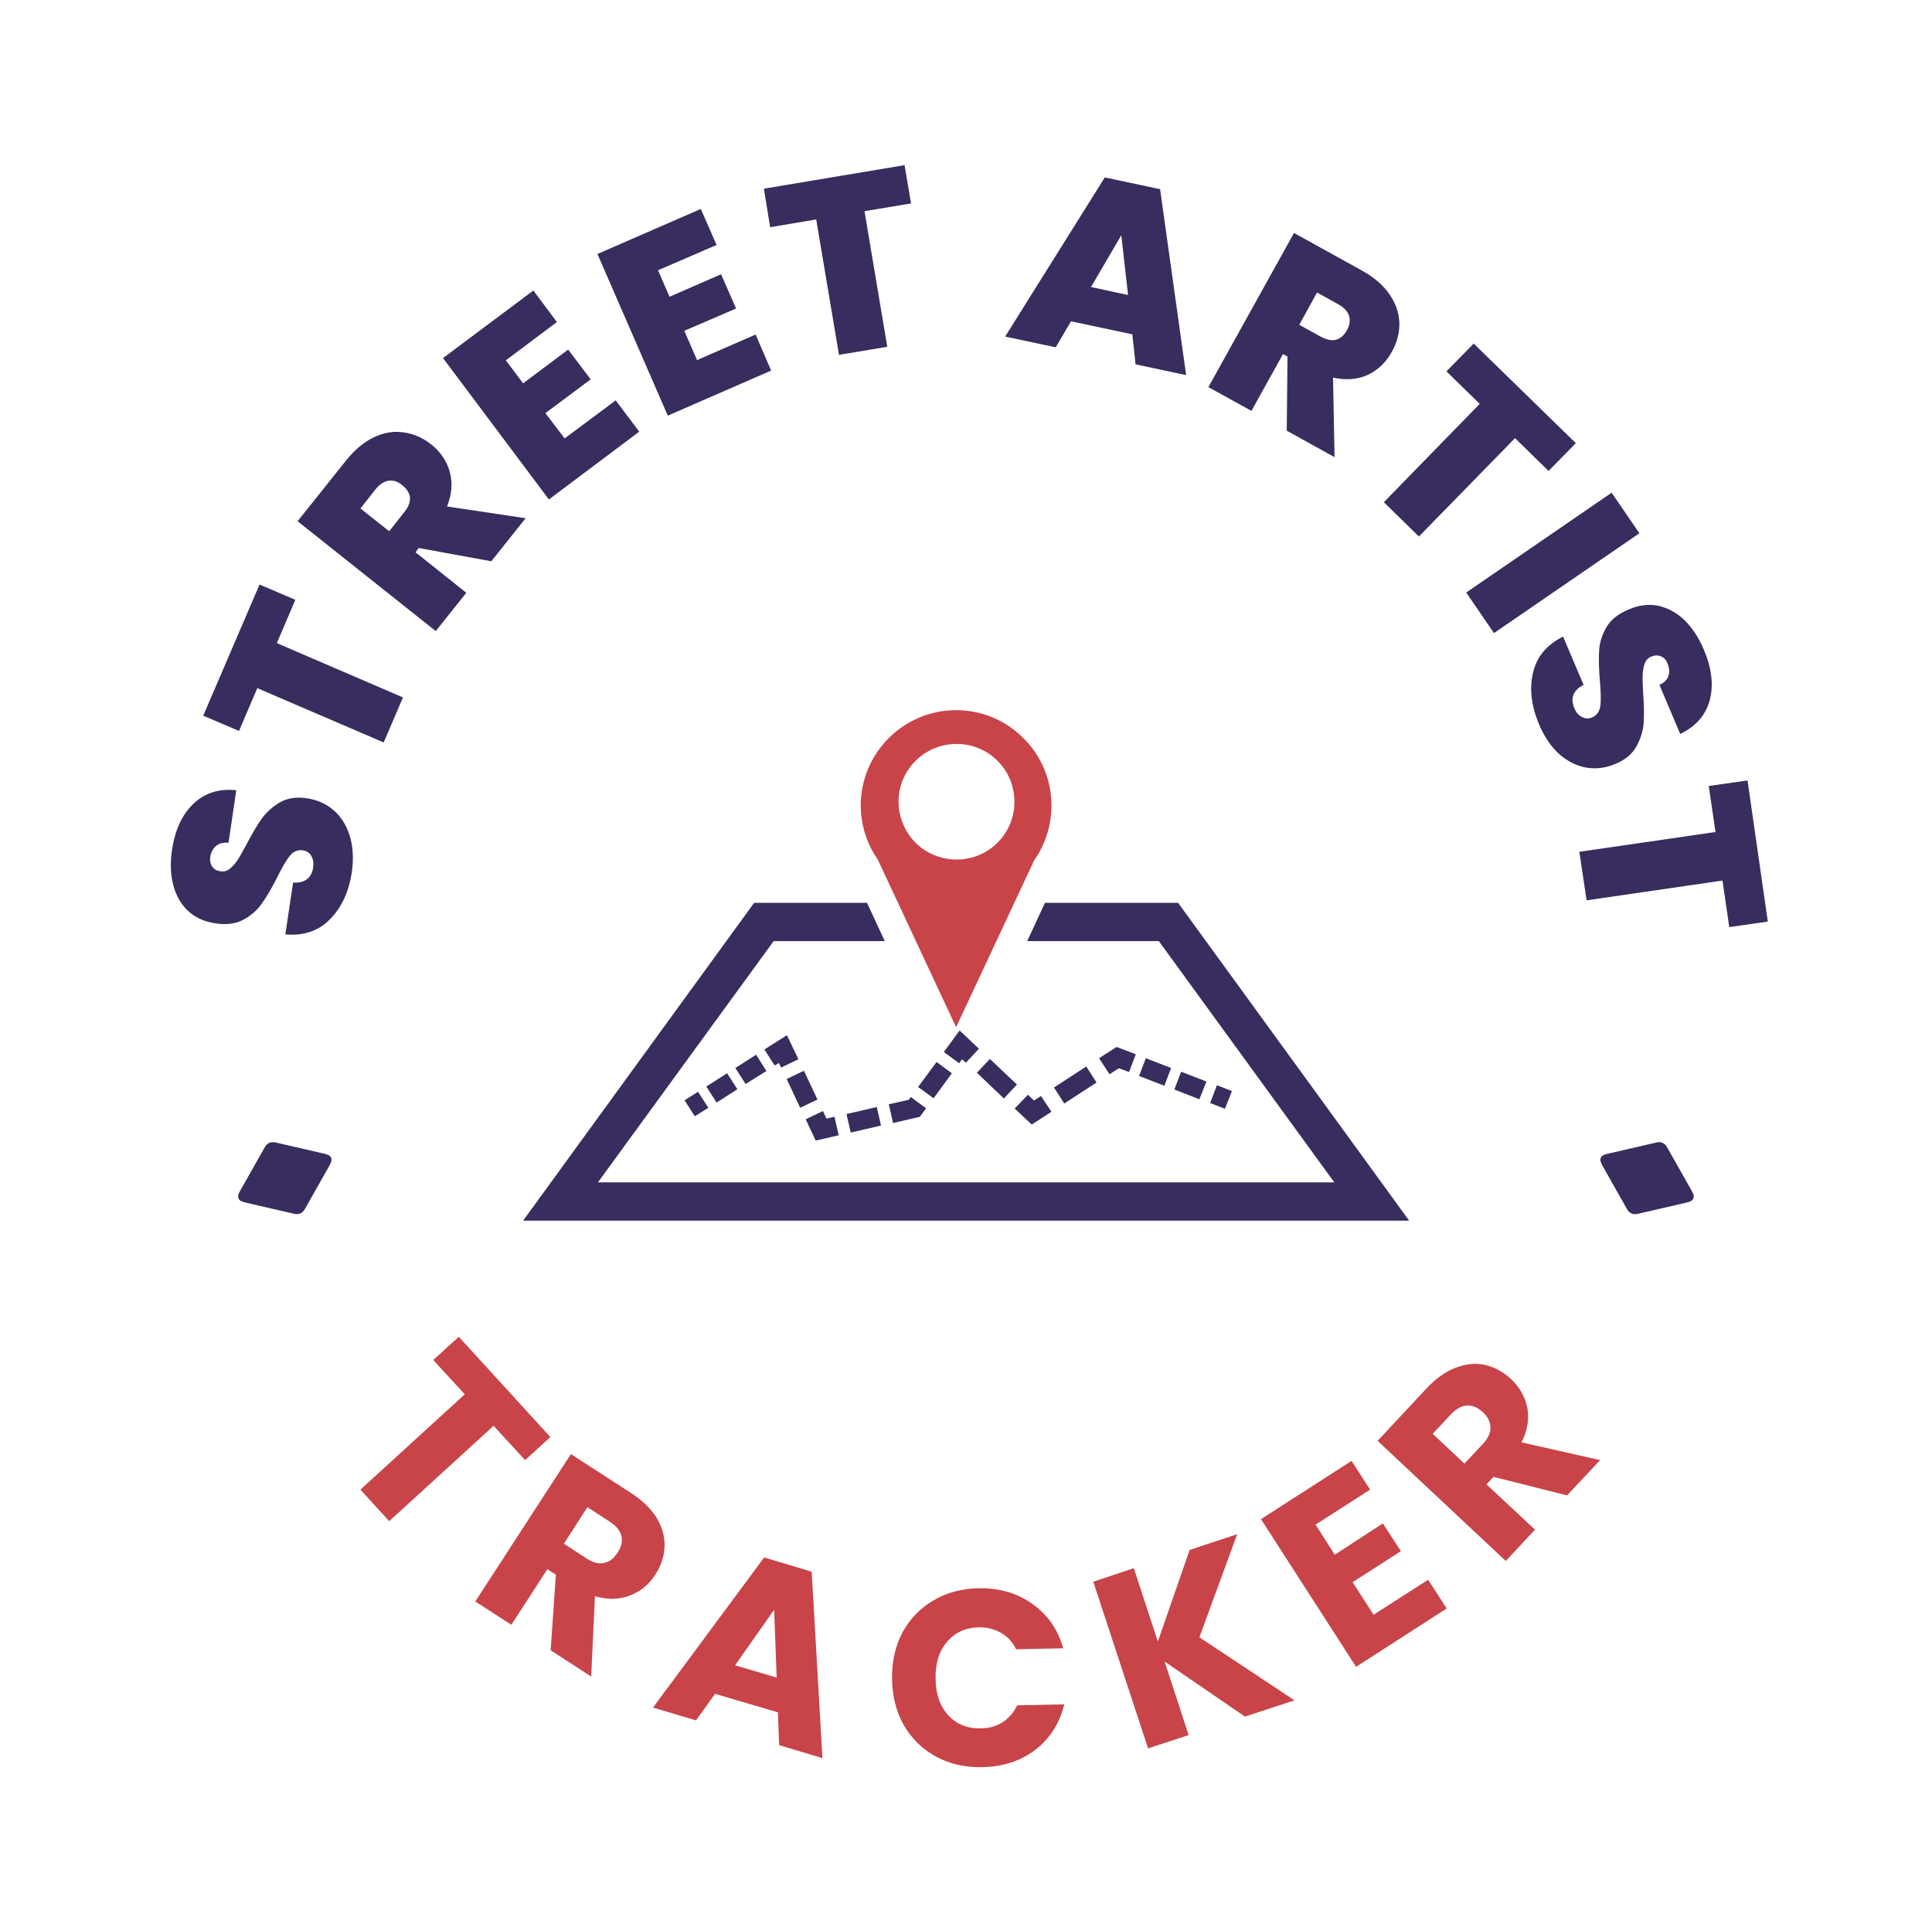 <svg xmlns="http://www.w3.org/2000/svg" version="1.1" xmlns:xlink="http://www.w3.org/1999/xlink" xmlns:svgjs="http://svgjs.dev/svgjs" viewBox="0 0 7.719 7.712"><g transform="matrix(1,0,0,1,2.09,2.838)"><g><path d=" M -0.772 0.836 Q -0.841 0.906 -0.95 0.896 L -0.919 0.689 Q -0.882 0.691 -0.863 0.675 Q -0.843 0.659 -0.839 0.629 Q -0.835 0.602 -0.846 0.583 Q -0.856 0.564 -0.88 0.56 Q -0.911 0.556 -0.932 0.582 Q -0.953 0.608 -0.983 0.669 Q -1.016 0.734 -1.044 0.773 Q -1.071 0.812 -1.117 0.837 Q -1.162 0.862 -1.229 0.852 Q -1.296 0.842 -1.339 0.802 Q -1.382 0.761 -1.398 0.698 Q -1.414 0.635 -1.403 0.56 Q -1.385 0.438 -1.317 0.374 Q -1.249 0.309 -1.146 0.32 L -1.177 0.53 Q -1.209 0.527 -1.227 0.543 Q -1.246 0.559 -1.25 0.587 Q -1.253 0.609 -1.242 0.625 Q -1.232 0.641 -1.208 0.644 Q -1.188 0.647 -1.172 0.634 Q -1.155 0.621 -1.141 0.599 Q -1.127 0.578 -1.105 0.536 Q -1.072 0.473 -1.044 0.433 Q -1.015 0.394 -0.971 0.368 Q -0.926 0.343 -0.865 0.352 Q -0.802 0.361 -0.757 0.4 Q -0.713 0.438 -0.693 0.501 Q -0.673 0.565 -0.684 0.645 Q -0.702 0.766 -0.772 0.836 Z M -1.053 -0.502 L -0.91 -0.441 L -0.984 -0.268 L -0.48 -0.051 L -0.557 0.129 L -1.062 -0.088 L -1.135 0.083 L -1.278 0.022 L -1.053 -0.502 Z M -0.127 -0.595 L -0.417 -0.648 L -0.43 -0.631 L -0.227 -0.469 L -0.349 -0.316 L -0.901 -0.755 L -0.708 -0.997 Q -0.655 -1.063 -0.595 -1.091 Q -0.536 -1.119 -0.477 -1.11 Q -0.418 -1.102 -0.367 -1.062 Q -0.311 -1.017 -0.293 -0.952 Q -0.275 -0.887 -0.304 -0.814 L 0.01 -0.767 L -0.127 -0.595 Z M -0.535 -0.715 L -0.475 -0.791 Q -0.45 -0.822 -0.452 -0.85 Q -0.455 -0.877 -0.483 -0.899 Q -0.509 -0.921 -0.537 -0.917 Q -0.565 -0.913 -0.59 -0.882 L -0.65 -0.806 L -0.535 -0.715 Z M -0.069 -1.398 L 0 -1.306 L 0.18 -1.441 L 0.27 -1.322 L 0.089 -1.187 L 0.166 -1.086 L 0.37 -1.238 L 0.464 -1.113 L 0.103 -0.842 L -0.32 -1.407 L 0.041 -1.677 L 0.135 -1.551 L -0.069 -1.398 Z M 0.539 -1.758 L 0.585 -1.652 L 0.791 -1.742 L 0.851 -1.605 L 0.644 -1.516 L 0.695 -1.399 L 0.929 -1.501 L 0.991 -1.357 L 0.578 -1.177 L 0.297 -1.823 L 0.71 -2.003 L 0.773 -1.859 L 0.539 -1.758 Z M 1.524 -2.178 L 1.55 -2.025 L 1.364 -1.994 L 1.455 -1.452 L 1.262 -1.42 L 1.171 -1.961 L 0.987 -1.93 L 0.962 -2.084 L 1.524 -2.178 Z M 2.434 -1.502 L 2.189 -1.554 L 2.128 -1.45 L 1.926 -1.493 L 2.324 -2.129 L 2.545 -2.082 L 2.649 -1.339 L 2.447 -1.382 L 2.434 -1.502 Z M 2.417 -1.659 L 2.39 -1.898 L 2.269 -1.691 L 2.417 -1.659 Z M 3.051 -1.117 L 3.054 -1.413 L 3.036 -1.423 L 2.91 -1.196 L 2.738 -1.291 L 3.08 -1.907 L 3.351 -1.757 Q 3.425 -1.716 3.462 -1.661 Q 3.499 -1.607 3.501 -1.547 Q 3.502 -1.488 3.471 -1.432 Q 3.436 -1.369 3.375 -1.34 Q 3.314 -1.312 3.236 -1.329 L 3.242 -1.011 L 3.051 -1.117 Z M 3.101 -1.54 L 3.186 -1.493 Q 3.221 -1.474 3.247 -1.48 Q 3.274 -1.487 3.292 -1.519 Q 3.308 -1.549 3.3 -1.576 Q 3.291 -1.603 3.257 -1.622 L 3.172 -1.669 L 3.101 -1.54 Z M 4.206 -1.067 L 4.097 -0.956 L 3.963 -1.087 L 3.579 -0.694 L 3.439 -0.831 L 3.822 -1.224 L 3.689 -1.354 L 3.798 -1.465 L 4.206 -1.067 Z M 4.46 -0.707 L 3.879 -0.308 L 3.768 -0.47 L 4.349 -0.869 L 4.46 -0.707 Z M 4.035 -0.15 Q 4.057 -0.245 4.155 -0.294 L 4.237 -0.101 Q 4.204 -0.084 4.196 -0.06 Q 4.188 -0.036 4.2 -0.008 Q 4.21 0.017 4.23 0.027 Q 4.249 0.038 4.271 0.029 Q 4.299 0.017 4.304 -0.017 Q 4.308 -0.05 4.302 -0.118 Q 4.296 -0.19 4.299 -0.238 Q 4.302 -0.286 4.328 -0.331 Q 4.354 -0.376 4.416 -0.402 Q 4.478 -0.429 4.536 -0.417 Q 4.594 -0.404 4.641 -0.359 Q 4.687 -0.313 4.717 -0.243 Q 4.765 -0.13 4.741 -0.04 Q 4.717 0.05 4.623 0.095 L 4.54 -0.101 Q 4.569 -0.114 4.576 -0.137 Q 4.584 -0.161 4.572 -0.187 Q 4.564 -0.208 4.546 -0.215 Q 4.529 -0.223 4.507 -0.214 Q 4.488 -0.206 4.481 -0.186 Q 4.474 -0.166 4.473 -0.141 Q 4.472 -0.116 4.475 -0.068 Q 4.48 0.003 4.477 0.052 Q 4.473 0.1 4.448 0.145 Q 4.423 0.19 4.366 0.214 Q 4.308 0.239 4.25 0.23 Q 4.191 0.22 4.141 0.177 Q 4.092 0.133 4.06 0.059 Q 4.012 -0.054 4.035 -0.15 Z M 4.973 0.845 L 4.819 0.867 L 4.792 0.681 L 4.249 0.76 L 4.22 0.566 L 4.764 0.487 L 4.737 0.303 L 4.892 0.281 L 4.973 0.845 Z" fill="#382d5e" fill-rule="nonzero"></path></g><g><path d=" M 0.109 2.905 L 0.008 2.997 L -0.118 2.86 L -0.535 3.241 L -0.65 3.115 L -0.233 2.734 L -0.359 2.597 L -0.257 2.504 L 0.109 2.905 Z M 0.11 3.757 L 0.131 3.455 L 0.097 3.433 L -0.047 3.655 L -0.191 3.562 L 0.191 2.973 L 0.432 3.129 Q 0.501 3.174 0.535 3.23 Q 0.568 3.287 0.565 3.345 Q 0.562 3.403 0.528 3.455 Q 0.49 3.514 0.427 3.538 Q 0.364 3.563 0.287 3.541 L 0.272 3.862 L 0.11 3.757 Z M 0.163 3.331 L 0.252 3.389 Q 0.291 3.415 0.323 3.408 Q 0.355 3.402 0.378 3.366 Q 0.4 3.333 0.393 3.301 Q 0.386 3.269 0.346 3.243 L 0.257 3.185 L 0.163 3.331 Z M 1.018 4.005 L 0.767 3.931 L 0.691 4.037 L 0.519 3.986 L 0.963 3.386 L 1.153 3.443 L 1.196 4.188 L 1.023 4.136 L 1.018 4.005 Z M 1.013 3.866 L 1.003 3.595 L 0.847 3.817 L 1.013 3.866 Z M 1.515 3.687 Q 1.559 3.605 1.639 3.558 Q 1.718 3.511 1.82 3.509 Q 1.945 3.507 2.035 3.572 Q 2.126 3.636 2.158 3.749 L 1.97 3.753 Q 1.948 3.709 1.909 3.687 Q 1.87 3.665 1.821 3.665 Q 1.742 3.667 1.694 3.723 Q 1.646 3.779 1.648 3.871 Q 1.649 3.963 1.699 4.017 Q 1.749 4.071 1.828 4.069 Q 1.877 4.069 1.915 4.045 Q 1.953 4.021 1.974 3.977 L 2.162 3.973 Q 2.134 4.088 2.046 4.155 Q 1.958 4.222 1.833 4.224 Q 1.731 4.226 1.65 4.182 Q 1.569 4.138 1.522 4.058 Q 1.476 3.978 1.474 3.874 Q 1.472 3.77 1.515 3.687 Z M 2.884 4.022 L 2.563 3.802 L 2.659 4.096 L 2.497 4.149 L 2.278 3.483 L 2.44 3.429 L 2.536 3.722 L 2.663 3.356 L 2.853 3.293 L 2.702 3.705 L 3.082 3.957 L 2.884 4.022 Z M 3.166 3.255 L 3.243 3.375 L 3.435 3.25 L 3.507 3.361 L 3.314 3.485 L 3.398 3.615 L 3.616 3.475 L 3.69 3.59 L 3.328 3.823 L 2.948 3.233 L 3.31 3 L 3.384 3.115 L 3.166 3.255 Z M 4.171 3.138 L 3.877 3.064 L 3.849 3.094 L 4.043 3.275 L 3.926 3.4 L 3.414 2.92 L 3.61 2.71 Q 3.666 2.65 3.728 2.627 Q 3.789 2.604 3.845 2.617 Q 3.902 2.631 3.947 2.673 Q 3.998 2.721 4.012 2.787 Q 4.025 2.854 3.989 2.926 L 4.303 2.997 L 4.171 3.138 Z M 3.761 3.011 L 3.834 2.933 Q 3.866 2.899 3.865 2.866 Q 3.864 2.833 3.834 2.805 Q 3.804 2.777 3.771 2.779 Q 3.739 2.78 3.706 2.815 L 3.634 2.892 L 3.761 3.011 Z" fill="#c84449" fill-rule="nonzero"></path></g><g clip-path="url(&quot;#SvgjsClipPath1002&quot;)"><g clip-path="url(&quot;#SvgjsClipPath1000&quot;)"><path d=" M 2.617 0.77 L 2.085 0.77 L 2.014 0.923 L 2.54 0.923 L 3.241 1.887 L 0.299 1.887 L 1.001 0.923 L 1.445 0.923 L 1.374 0.77 L 0.923 0.77 L 0 2.04 L 3.54 2.04 L 2.617 0.77 Z" fill="#382d5e" transform="matrix(1,0,0,1,0,0)" fill-rule="nonzero"></path></g><g clip-path="url(&quot;#SvgjsClipPath1000&quot;)"><path d=" M 1.73 0 C 1.52 0 1.349 0.171 1.349 0.381 C 1.349 0.458 1.373 0.534 1.417 0.597 L 1.73 1.267 L 2.042 0.6 C 2.087 0.536 2.111 0.459 2.111 0.381 C 2.111 0.28 2.071 0.183 1.999 0.112 C 1.928 0.04 1.831 -0 1.73 0 Z M 1.732 0.597 C 1.67 0.597 1.612 0.573 1.568 0.53 C 1.525 0.486 1.5 0.427 1.5 0.366 C 1.5 0.238 1.604 0.135 1.732 0.135 C 1.86 0.135 1.963 0.238 1.963 0.366 C 1.963 0.494 1.86 0.597 1.732 0.597 Z" fill="#c84449" transform="matrix(1,0,0,1,0,0)" fill-rule="nonzero"></path></g><g clip-path="url(&quot;#SvgjsClipPath1000&quot;)"><path d=" M 0.645 1.559 L 0.699 1.525 L 0.74 1.589 L 0.686 1.623 Z" fill="#382d5e" transform="matrix(1,0,0,1,0,0)" fill-rule="nonzero"></path></g><g clip-path="url(&quot;#SvgjsClipPath1000&quot;)"><path d=" M 0.773 1.568 L 0.732 1.504 L 0.815 1.451 L 0.856 1.515 Z M 0.889 1.494 L 0.848 1.43 L 0.931 1.377 L 0.972 1.442 Z" fill="#382d5e" transform="matrix(1,0,0,1,0,0)" fill-rule="nonzero"></path></g><g clip-path="url(&quot;#SvgjsClipPath1000&quot;)"><path d=" M 1.031 1.428 L 1.022 1.41 L 1.005 1.42 L 0.964 1.356 L 1.054 1.299 L 1.1 1.395 L 1.031 1.428 Z" fill="#382d5e" transform="matrix(1,0,0,1,0,0)" fill-rule="nonzero"></path></g><g clip-path="url(&quot;#SvgjsClipPath1000&quot;)"><path d=" M 1.053 1.474 L 1.122 1.441 L 1.176 1.556 L 1.107 1.589 Z" fill="#382d5e" transform="matrix(1,0,0,1,0,0)" fill-rule="nonzero"></path></g><g clip-path="url(&quot;#SvgjsClipPath1000&quot;)"><path d=" M 1.169 1.72 L 1.129 1.635 L 1.198 1.602 L 1.212 1.632 L 1.244 1.625 L 1.261 1.699 L 1.169 1.72 Z" fill="#382d5e" transform="matrix(1,0,0,1,0,0)" fill-rule="nonzero"></path></g><g clip-path="url(&quot;#SvgjsClipPath1000&quot;)"><path d=" M 1.309 1.688 L 1.292 1.614 L 1.413 1.586 L 1.43 1.66 Z M 1.478 1.65 L 1.461 1.575 L 1.541 1.557 L 1.549 1.546 L 1.61 1.591 L 1.585 1.625 Z M 1.64 1.551 L 1.578 1.506 L 1.652 1.406 L 1.713 1.451 Z" fill="#382d5e" transform="matrix(1,0,0,1,0,0)" fill-rule="nonzero"></path></g><g clip-path="url(&quot;#SvgjsClipPath1000&quot;)"><path d=" M 1.742 1.411 L 1.681 1.366 L 1.744 1.28 L 1.821 1.353 L 1.769 1.409 L 1.754 1.395 L 1.742 1.411 Z" fill="#382d5e" transform="matrix(1,0,0,1,0,0)" fill-rule="nonzero"></path></g><g clip-path="url(&quot;#SvgjsClipPath1000&quot;)"><path d=" M 1.813 1.449 L 1.865 1.394 L 1.973 1.496 L 1.921 1.552 Z" fill="#382d5e" transform="matrix(1,0,0,1,0,0)" fill-rule="nonzero"></path></g><g clip-path="url(&quot;#SvgjsClipPath1000&quot;)"><path d=" M 2.032 1.656 L 1.964 1.592 L 2.017 1.537 L 2.041 1.56 L 2.069 1.542 L 2.111 1.605 L 2.032 1.656 Z" fill="#382d5e" transform="matrix(1,0,0,1,0,0)" fill-rule="nonzero"></path></g><g clip-path="url(&quot;#SvgjsClipPath1000&quot;)"><path d=" M 2.121 1.508 L 2.25 1.424 L 2.291 1.488 L 2.162 1.572 Z" fill="#382d5e" transform="matrix(1,0,0,1,0,0)" fill-rule="nonzero"></path></g><g clip-path="url(&quot;#SvgjsClipPath1000&quot;)"><path d=" M 2.343 1.455 L 2.301 1.391 L 2.371 1.346 L 2.448 1.375 L 2.421 1.446 L 2.38 1.431 L 2.343 1.455 Z" fill="#382d5e" transform="matrix(1,0,0,1,0,0)" fill-rule="nonzero"></path></g><g clip-path="url(&quot;#SvgjsClipPath1000&quot;)"><path d=" M 2.702 1.555 L 2.602 1.516 L 2.629 1.445 L 2.73 1.484 Z M 2.562 1.501 L 2.461 1.462 L 2.488 1.391 L 2.589 1.43 Z" fill="#382d5e" transform="matrix(1,0,0,1,0,0)" fill-rule="nonzero"></path></g><g clip-path="url(&quot;#SvgjsClipPath1000&quot;)"><path d=" M 2.745 1.57 L 2.772 1.499 L 2.832 1.522 L 2.804 1.593 Z" fill="#382d5e" transform="matrix(1,0,0,1,0,0)" fill-rule="nonzero"></path></g></g><g transform="matrix(-0.403,-0.915,0.915,-0.403,-3.04,1.753)"><g clip-path="url(&quot;#SvgjsClipPath1003&quot;)"><path d=" M -0.949 2.066 C -0.937 2.066 -0.93 2.057 -0.919 2.042 L -0.804 1.888 C -0.798 1.88 -0.795 1.872 -0.795 1.864 C -0.795 1.856 -0.798 1.848 -0.804 1.84 L -0.919 1.686 C -0.93 1.671 -0.937 1.662 -0.949 1.662 C -0.961 1.662 -0.967 1.671 -0.979 1.686 L -1.094 1.84 C -1.1 1.848 -1.103 1.856 -1.103 1.864 C -1.103 1.872 -1.1 1.88 -1.094 1.888 L -0.979 2.042 C -0.967 2.057 -0.961 2.066 -0.949 2.066 Z" fill="#382d5e" transform="matrix(1,0,0,1,0,0)" fill-rule="nonzero"></path></g></g><g transform="matrix(0.403,-0.915,-0.915,-0.403,4.387,6.729)"><g clip-path="url(&quot;#SvgjsClipPath1004&quot;)"><path d=" M 4.489 2.066 C 4.501 2.066 4.508 2.057 4.519 2.042 L 4.634 1.888 C 4.641 1.88 4.643 1.872 4.643 1.864 C 4.643 1.856 4.641 1.848 4.634 1.84 L 4.519 1.686 C 4.508 1.671 4.501 1.662 4.489 1.662 C 4.477 1.662 4.471 1.671 4.459 1.686 L 4.344 1.84 C 4.338 1.848 4.335 1.856 4.335 1.864 C 4.335 1.872 4.338 1.88 4.344 1.888 L 4.459 2.042 C 4.471 2.057 4.477 2.066 4.489 2.066 Z" fill="#382d5e" transform="matrix(1,0,0,1,0,0)" fill-rule="nonzero"></path></g></g></g><defs><clipPath id="SvgjsClipPath1002"><path d=" M 0 0 h 3.54 v 2.04 h -3.54 Z"></path></clipPath><clipPath id="SvgjsClipPath1000"><path d=" M 0 -1.5722563319382894e-16 L 3.54 -1.5722563319382894e-16 L 3.54 2.04 L 0 2.04 Z"></path></clipPath><clipPath id="SvgjsClipPath1003"><path d=" M -1.259 1.547 h 0.62 v 0.642 h -0.62 Z"></path></clipPath><clipPath id="SvgjsClipPath1004"><path d=" M 4.179 1.547 h 0.62 v 0.642 h -0.62 Z"></path></clipPath></defs></svg>
